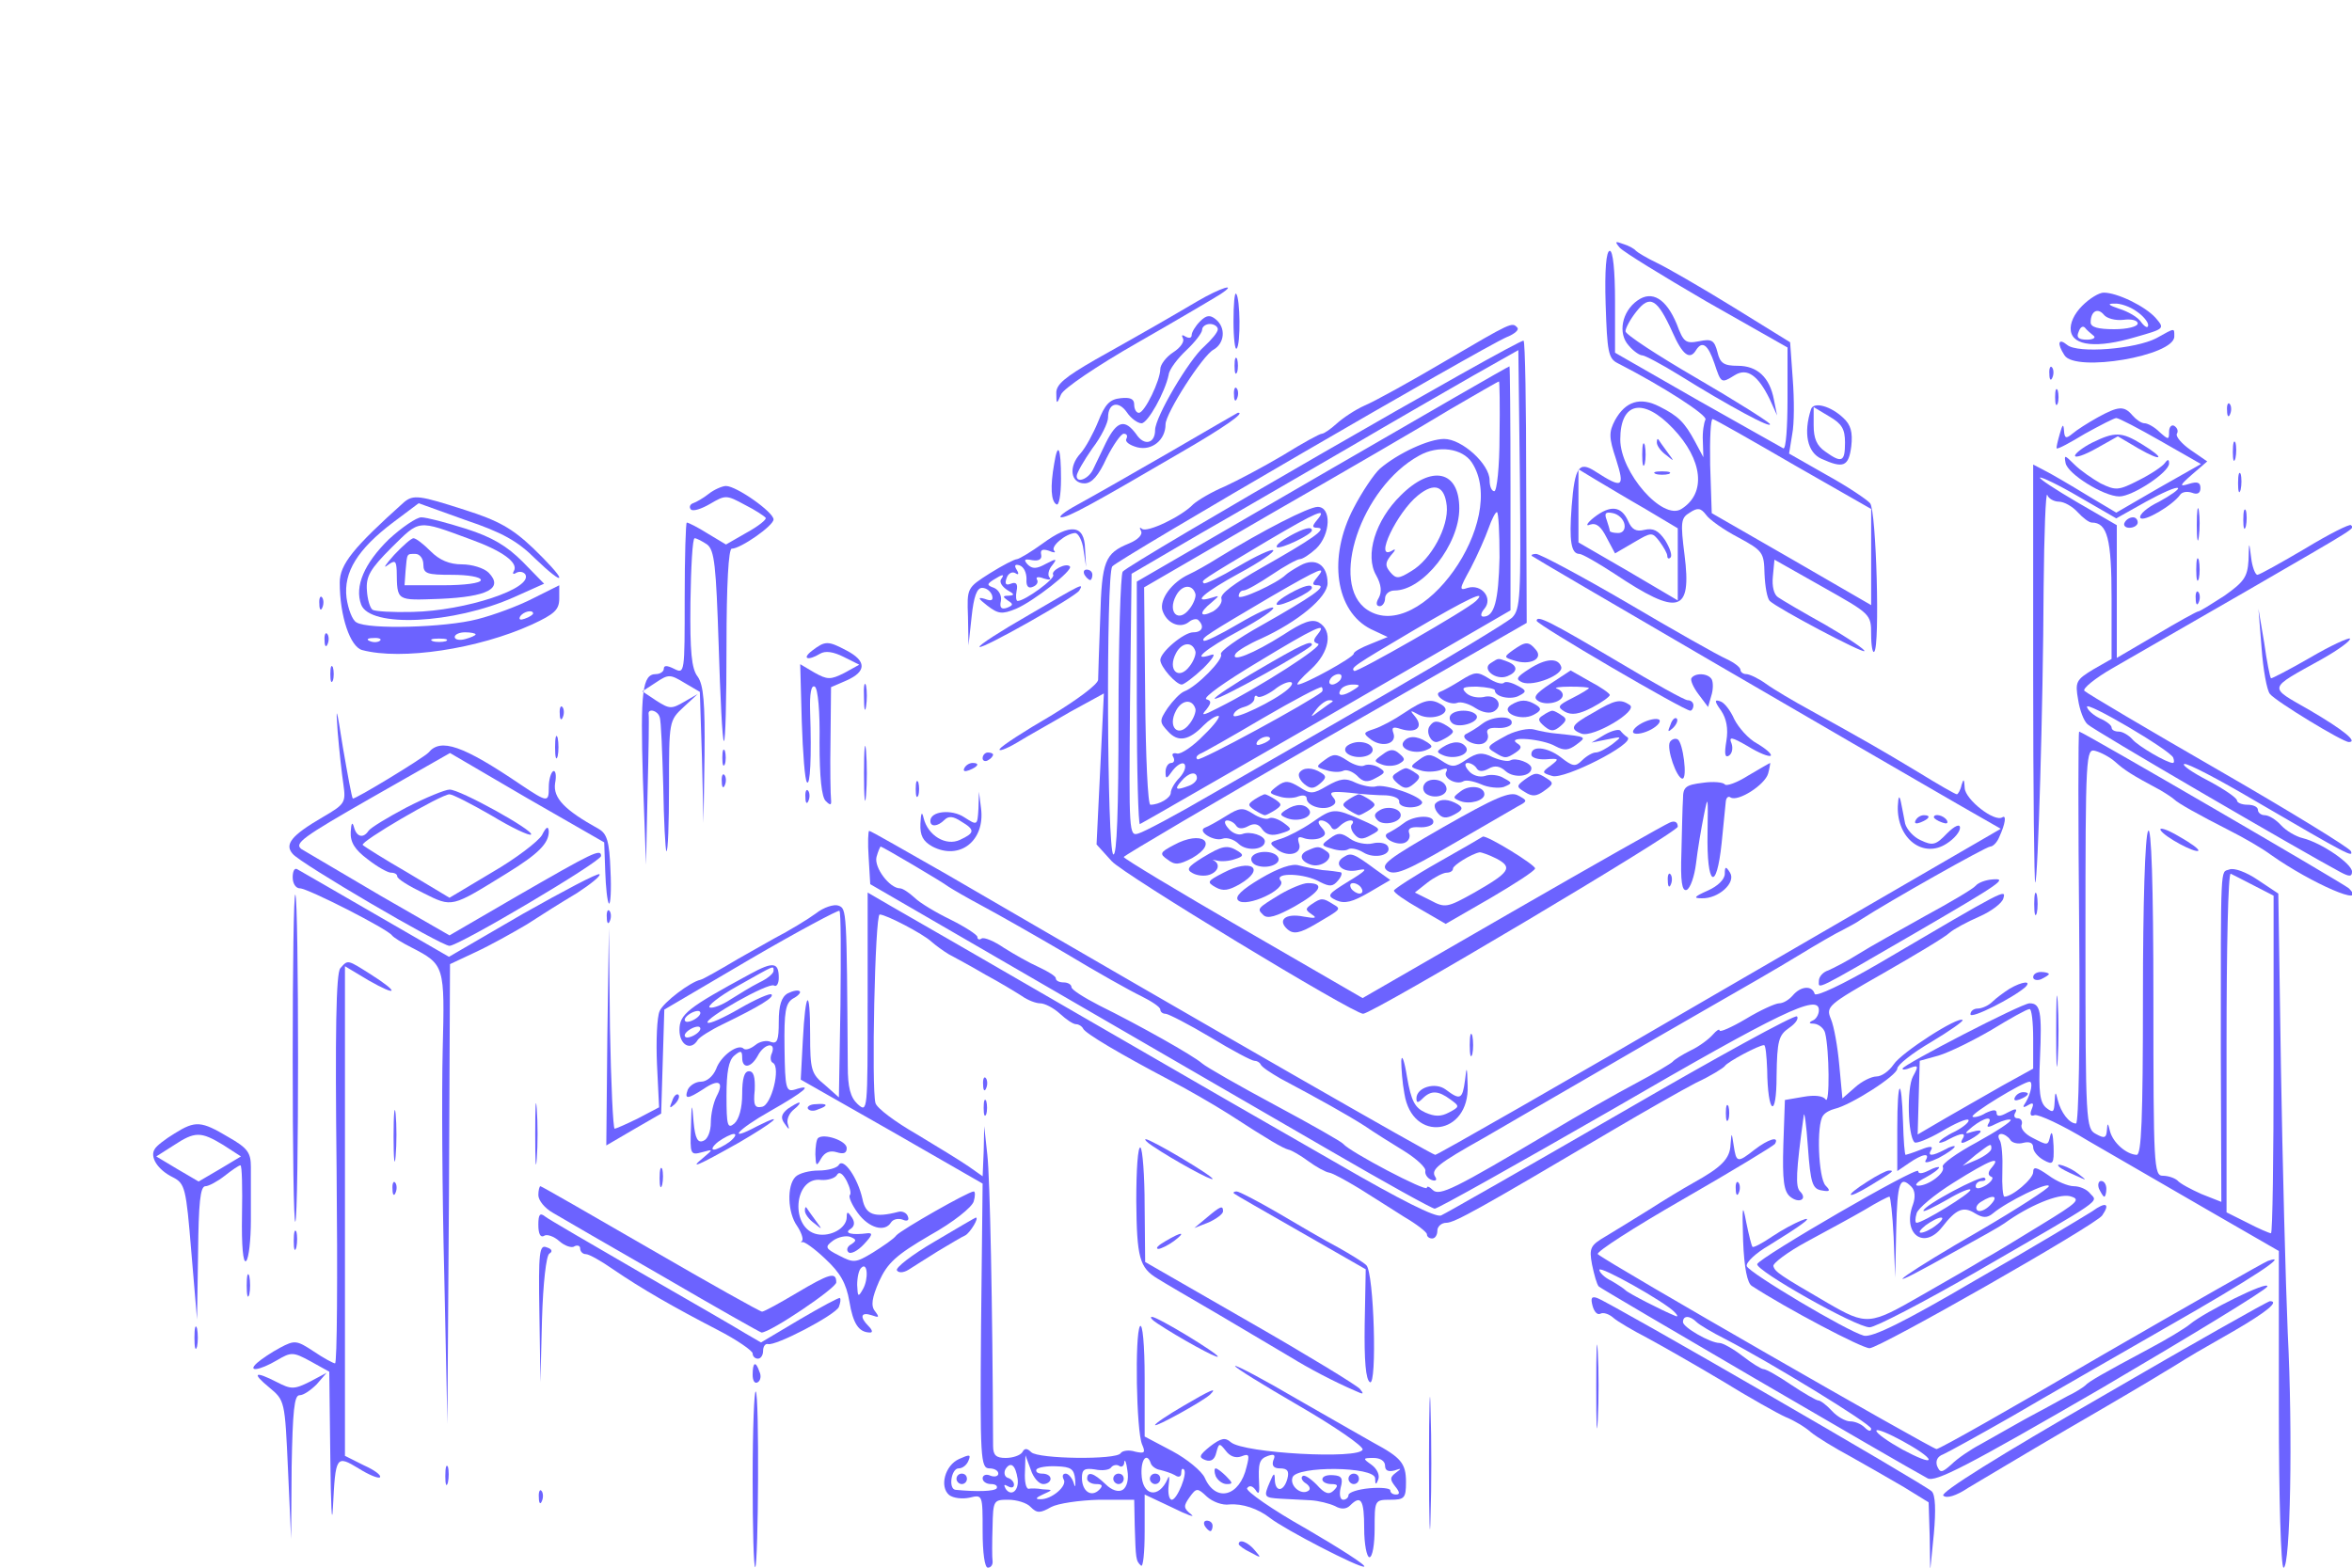  <svg  version="1.0" xmlns="http://www.w3.org/2000/svg"  width="450pt" height="300pt" viewBox="0 0 450 300"  preserveAspectRatio="xMidYMid meet">  <g transform="translate(0,300) scale(0.1,-0.1)" fill="#6c63ff" stroke="none"> <path d="M3099 2526 c7 -8 82 -54 166 -103 l155 -88 0 -98 c0 -54 -3 -97 -8 -95 -4 2 -78 44 -165 93 l-157 90 0 98 c0 60 -4 97 -10 97 -7 0 -10 -37 -8 -102 3 -91 5 -104 23 -113 86 -44 173 -100 168 -108 -3 -6 -6 -24 -5 -41 l1 -31 -16 30 c-20 37 -32 49 -68 67 -37 19 -65 10 -85 -26 -12 -23 -12 -33 2 -75 17 -54 13 -57 -40 -23 -31 20 -39 9 -45 -67 -5 -67 -1 -91 15 -91 5 0 35 -17 67 -38 123 -82 148 -75 134 36 -8 63 -7 71 10 81 15 10 21 9 31 -4 6 -9 34 -29 61 -43 48 -26 50 -29 51 -70 1 -24 5 -47 10 -52 16 -15 177 -100 181 -96 3 2 -31 25 -74 50 -43 24 -84 48 -91 53 -8 5 -12 21 -10 40 l3 32 92 -52 c92 -52 93 -52 93 -91 0 -22 3 -37 6 -33 11 10 4 270 -8 284 -6 7 -43 32 -83 54 l-72 41 6 37 c4 20 4 67 1 106 l-5 70 -110 68 c-60 37 -126 75 -145 84 -19 9 -37 20 -40 23 -3 4 -14 10 -24 13 -16 6 -17 5 -7 -7z m102 -346 c57 -60 64 -124 16 -154 -36 -23 -117 70 -117 133 0 72 44 81 101 21z m232 -70 l147 -84 0 -92 0 -92 -152 88 -153 88 -3 92 c-1 51 1 90 5 88 5 -1 75 -41 156 -88z m-285 -84 l62 -37 0 -69 0 -69 -95 56 -95 55 0 70 0 70 33 -20 c17 -10 60 -36 95 -56z"/> <path d="M3142 2130 c0 -19 2 -27 5 -17 2 9 2 25 0 35 -3 9 -5 1 -5 -18z"/> <path d="M3170 2153 c0 -6 8 -17 18 -24 16 -13 16 -13 2 6 -8 11 -16 22 -17 24 -2 2 -3 0 -3 -6z"/> <path d="M3168 2093 c6 -2 18 -2 25 0 6 3 1 5 -13 5 -14 0 -19 -2 -12 -5z"/> <path d="M3050 2010 c-14 -11 -17 -18 -8 -14 12 4 21 -3 32 -25 l16 -30 36 21 c34 20 35 20 49 2 8 -11 15 -23 15 -28 0 -5 3 -6 6 -3 4 4 -1 18 -10 33 -13 19 -23 24 -40 20 -16 -4 -24 1 -31 17 -13 29 -34 31 -65 7z m58 -13 c2 -10 -3 -17 -12 -17 -9 0 -16 2 -16 4 0 2 -3 12 -6 21 -5 13 -2 16 12 13 10 -2 20 -11 22 -21z"/> <path d="M2290 2423 c-56 -33 -96 -56 -194 -111 -59 -34 -76 -48 -75 -65 0 -21 1 -21 9 -2 4 11 69 55 146 99 77 44 148 86 159 93 35 23 1 13 -45 -14z"/> <path d="M2360 2385 c0 -32 3 -56 6 -52 8 7 7 97 -1 105 -3 3 -5 -21 -5 -53z"/> <path d="M3133 2425 c-30 -21 -38 -63 -17 -86 9 -11 21 -19 26 -19 5 0 37 -17 71 -38 93 -58 180 -105 173 -93 -4 5 -67 45 -141 88 -74 43 -135 83 -135 89 0 6 9 23 21 38 26 33 40 24 69 -40 19 -43 33 -54 45 -34 12 19 23 10 35 -25 13 -39 13 -39 39 -23 24 15 45 -1 67 -46 l14 -31 -6 30 c-8 43 -32 65 -69 65 -27 0 -34 5 -39 26 -6 23 -11 26 -35 21 -26 -5 -30 -2 -43 33 -20 48 -47 65 -75 45z"/> <path d="M3984 2415 c-16 -16 -24 -34 -22 -48 4 -29 50 -34 124 -12 56 16 56 16 38 37 -20 22 -73 48 -99 48 -9 0 -27 -11 -41 -25z m104 -11 c12 -8 22 -20 22 -26 0 -7 -6 -4 -13 5 -6 10 -26 21 -42 26 -21 7 -24 10 -10 10 11 1 31 -6 43 -15z m-25 -16 c15 2 27 -1 27 -7 0 -6 -20 -11 -45 -11 -31 0 -45 4 -45 13 0 21 13 29 25 15 5 -7 22 -12 38 -10z m-58 -30 c6 -4 0 -8 -12 -8 -16 0 -21 4 -16 15 3 9 8 12 12 8 3 -4 11 -11 16 -15z"/> <path d="M2296 2385 c-9 -9 -16 -21 -16 -26 0 -6 -5 -7 -12 -3 -6 4 -8 3 -5 -3 4 -6 -4 -18 -18 -27 -14 -9 -25 -24 -25 -32 0 -22 -30 -84 -41 -84 -5 0 -9 7 -9 16 0 11 -8 14 -26 12 -21 -2 -30 -12 -43 -45 -9 -22 -24 -50 -34 -61 -23 -25 -19 -57 8 -57 14 0 27 15 42 48 13 26 28 47 33 47 6 0 8 -4 5 -10 -3 -5 6 -12 21 -16 28 -7 54 14 54 44 0 21 71 132 92 143 21 12 24 42 4 58 -11 9 -18 8 -30 -4z m34 -15 c0 -6 -12 -20 -26 -33 -29 -25 -94 -135 -94 -160 0 -26 -21 -31 -36 -8 -22 30 -37 26 -58 -16 -10 -21 -21 -44 -25 -52 -9 -18 -31 -26 -31 -12 0 6 14 30 30 53 17 22 30 49 30 59 0 28 20 33 36 10 8 -12 21 -21 28 -21 12 0 45 59 52 93 1 10 17 31 34 47 16 15 30 33 30 39 0 6 7 11 15 11 8 0 15 -5 15 -10z"/> <path d="M2765 2309 c-66 -39 -135 -77 -154 -85 -18 -8 -42 -24 -54 -35 -11 -10 -24 -19 -28 -19 -4 0 -37 -18 -74 -41 -37 -22 -88 -49 -112 -60 -24 -10 -51 -26 -60 -34 -23 -24 -89 -55 -98 -47 -5 4 -5 2 -2 -4 4 -7 -6 -17 -23 -24 -46 -19 -52 -33 -55 -142 -2 -57 -4 -110 -4 -119 -1 -9 -40 -38 -91 -69 -50 -29 -93 -57 -97 -63 -4 -6 11 -1 33 12 21 13 68 39 102 59 l64 35 -7 -145 -7 -144 29 -32 c22 -25 462 -292 481 -292 18 0 602 347 602 358 0 9 -6 12 -15 8 -8 -3 -144 -80 -302 -171 l-286 -165 -228 132 c-126 73 -229 135 -229 138 1 3 174 105 386 227 l385 221 -1 268 c0 147 -2 270 -5 272 -5 6 -758 -428 -767 -442 -4 -6 -8 -132 -8 -279 0 -176 -3 -266 -10 -262 -12 7 -14 534 -2 551 8 12 708 419 755 439 15 6 24 14 20 18 -10 11 -10 11 -138 -64z m128 -491 c-10 -9 -117 -74 -238 -144 -121 -70 -273 -157 -339 -195 -65 -38 -127 -71 -138 -74 -18 -6 -18 3 -16 246 l3 251 130 76 c72 41 200 116 285 165 85 50 193 112 240 139 l85 48 3 -247 c2 -225 1 -249 -15 -265z"/> <path d="M2530 2093 l-355 -206 0 -233 c0 -129 3 -233 6 -231 3 1 164 94 357 205 l352 204 0 234 c0 129 -1 234 -2 233 -2 0 -163 -93 -358 -206z m339 72 c0 -58 -5 -105 -10 -105 -5 0 -9 9 -9 21 0 31 -53 79 -87 79 -29 0 -88 -27 -123 -57 -11 -10 -34 -44 -50 -75 -50 -95 -35 -198 33 -232 l32 -15 -32 -13 c-18 -7 -33 -15 -33 -19 0 -7 -94 -59 -107 -59 -4 0 7 13 25 29 36 33 43 74 15 90 -13 7 -30 1 -68 -24 -57 -36 -102 -54 -91 -36 4 6 26 19 49 29 70 32 127 79 127 106 0 35 -23 50 -52 34 -13 -7 -25 -15 -28 -18 -16 -16 -90 -50 -90 -41 0 6 4 11 9 11 6 0 30 14 54 30 25 17 49 30 54 30 5 0 19 9 31 20 28 27 30 80 3 80 -17 0 -105 -45 -191 -98 -19 -12 -44 -26 -55 -31 -33 -15 -57 -48 -51 -69 8 -25 34 -36 51 -22 6 5 15 7 18 3 12 -12 7 -23 -10 -23 -18 0 -63 -38 -63 -53 0 -13 30 -47 41 -47 4 0 23 14 41 31 18 18 25 29 16 26 -42 -14 -12 11 53 46 39 21 68 41 65 44 -3 3 -33 -11 -67 -31 -34 -20 -64 -35 -66 -32 -5 5 8 13 130 85 95 55 106 59 87 36 -10 -12 -10 -15 1 -15 20 -1 -11 -22 -108 -77 -45 -25 -80 -50 -77 -55 6 -9 -46 -62 -70 -71 -8 -3 -22 -18 -32 -32 -16 -24 -16 -27 1 -45 19 -21 40 -17 68 12 10 10 22 18 28 18 5 0 -7 -17 -28 -37 -20 -21 -44 -37 -51 -35 -8 2 -11 -1 -7 -7 3 -6 1 -11 -4 -11 -6 0 -11 -8 -11 -17 0 -15 2 -14 14 3 8 10 18 16 22 12 4 -5 0 -16 -9 -26 -10 -10 -17 -23 -17 -29 0 -10 -22 -23 -39 -23 -5 0 -9 94 -10 208 l-2 208 248 144 c136 78 289 167 338 197 50 29 91 53 93 53 1 0 2 -47 1 -105z m-53 -50 c72 -110 -98 -349 -200 -282 -74 49 -12 234 99 295 37 21 83 14 101 -13z m-296 -110 c-10 -12 -10 -15 1 -15 20 -1 -11 -22 -108 -77 -51 -29 -80 -50 -76 -59 2 -7 -5 -17 -16 -24 -26 -13 -28 -3 -3 17 16 14 16 14 0 9 -40 -12 -13 11 53 47 39 21 68 41 65 44 -3 3 -33 -11 -67 -31 -34 -20 -64 -35 -66 -32 -5 5 -7 4 122 81 95 56 116 65 95 40z m349 -72 c-2 -84 -10 -113 -31 -113 -6 0 -5 7 2 15 17 20 -5 48 -32 40 -17 -6 -16 -2 6 38 13 25 28 59 34 76 6 17 13 31 16 31 3 0 5 -39 5 -87z m-582 -69 c2 -5 -3 -19 -11 -29 -21 -28 -43 -7 -26 25 11 21 31 23 37 4z m537 -14 c-17 -17 -229 -138 -233 -134 -7 6 -3 9 114 78 104 61 142 79 119 56z m-303 -64 c-9 -11 -9 -15 1 -18 11 -4 -110 -82 -192 -123 -29 -15 -33 -15 -22 -3 10 13 10 17 0 20 -7 3 37 34 97 70 112 68 136 79 116 54z m-234 -32 c2 -5 -3 -19 -11 -29 -21 -28 -43 -7 -26 25 11 21 31 23 37 4z m278 -54 c-3 -5 -11 -10 -16 -10 -6 0 -7 5 -4 10 3 6 11 10 16 10 6 0 7 -4 4 -10z m-101 -19 c-25 -22 -104 -60 -104 -50 0 6 9 13 20 16 11 3 20 10 20 16 0 6 3 7 6 4 4 -3 18 3 32 13 23 19 47 20 26 1z m65 -5 c-21 -18 -234 -134 -238 -129 -4 3 -1 7 4 10 6 2 59 32 120 68 60 35 111 62 114 60 2 -3 2 -7 0 -9z m61 4 c-20 -13 -33 -13 -25 0 3 6 14 10 23 10 15 0 15 -2 2 -10z m-303 -36 c2 -5 -3 -19 -11 -29 -21 -28 -43 -7 -26 25 11 21 31 23 37 4z m262 13 c-2 -1 -13 -9 -24 -17 -19 -14 -19 -14 -6 3 7 9 18 17 24 17 6 0 8 -1 6 -3z m-119 -71 c0 -2 -7 -7 -16 -10 -8 -3 -12 -2 -9 4 6 10 25 14 25 6z m-140 -75 c0 -5 -7 -12 -16 -15 -24 -9 -28 -7 -14 9 14 17 30 20 30 6z"/> <path d="M2467 1864 c-16 -9 -27 -18 -24 -21 6 -5 67 24 67 32 0 8 -14 5 -43 -11z"/> <path d="M2680 2052 c-49 -48 -69 -115 -47 -153 10 -18 11 -32 5 -43 -6 -10 -5 -16 2 -16 5 0 10 7 10 15 0 8 8 15 18 15 55 0 124 88 124 157 0 73 -53 84 -112 25z m88 -20 c4 -40 -30 -103 -68 -125 -24 -15 -29 -15 -40 -2 -10 12 -10 18 1 32 10 11 10 14 2 9 -35 -20 10 74 50 106 32 26 51 18 55 -20z"/> <path d="M2467 1974 c-16 -9 -27 -18 -24 -21 6 -5 67 24 67 32 0 8 -14 5 -43 -11z"/> <path d="M2407 1718 c-48 -28 -85 -53 -83 -55 5 -5 186 96 186 103 0 10 -21 0 -103 -48z"/> <path d="M4126 2353 c-40 -21 -151 -30 -171 -13 -17 14 -20 3 -5 -20 21 -33 210 -1 210 36 0 17 2 17 -34 -3z"/> <path d="M2362 2300 c0 -14 2 -19 5 -12 2 6 2 18 0 25 -3 6 -5 1 -5 -13z"/> <path d="M3921 2284 c0 -11 3 -14 6 -6 3 7 2 16 -1 19 -3 4 -6 -2 -5 -13z"/> <path d="M2361 2244 c0 -11 3 -14 6 -6 3 7 2 16 -1 19 -3 4 -6 -2 -5 -13z"/> <path d="M3932 2240 c0 -14 2 -19 5 -12 2 6 2 18 0 25 -3 6 -5 1 -5 -13z"/> <path d="M3465 2217 c-15 -46 -7 -83 20 -95 42 -19 52 -15 57 24 3 27 -1 41 -15 54 -24 23 -57 32 -62 17z m65 -64 c0 -37 -6 -40 -38 -17 -16 11 -22 25 -22 50 l0 35 30 -18 c24 -14 30 -24 30 -50z"/> <path d="M4261 2214 c0 -11 3 -14 6 -6 3 7 2 16 -1 19 -3 4 -6 -2 -5 -13z"/> <path d="M4013 2201 c-18 -10 -40 -24 -48 -31 -12 -10 -15 -9 -16 6 -1 14 -3 12 -8 -6 -4 -14 -7 -26 -6 -28 2 -2 26 11 54 28 29 16 56 30 60 30 5 0 43 -20 85 -44 l77 -44 -81 -46 -81 -47 -57 34 c-31 19 -67 40 -79 46 l-23 12 0 -402 c0 -221 2 -400 4 -398 5 5 15 331 16 564 1 105 4 184 7 178 2 -7 13 -13 22 -13 10 0 26 -9 36 -20 10 -11 22 -20 27 -20 30 0 38 -31 38 -145 l0 -116 -35 -20 c-33 -20 -35 -24 -29 -58 3 -20 11 -41 18 -47 9 -10 411 -244 484 -283 17 -9 22 -9 22 1 0 15 -58 55 -94 64 -13 3 -32 14 -42 25 -9 10 -23 19 -31 19 -7 0 -13 5 -13 10 0 6 -9 10 -20 10 -11 0 -20 4 -20 8 0 5 -25 22 -55 38 -31 16 -51 30 -46 32 6 2 65 -29 133 -69 185 -108 190 -110 186 -98 -2 6 -116 76 -253 155 -137 79 -252 147 -257 152 -4 4 20 24 55 44 34 20 150 86 257 148 214 124 205 118 198 125 -2 3 -42 -17 -88 -45 -46 -27 -87 -50 -91 -50 -4 0 -10 15 -12 33 -4 32 -4 32 -5 -5 -2 -32 -8 -41 -46 -68 -25 -16 -47 -30 -50 -30 -3 0 -39 -20 -81 -45 l-75 -44 0 127 0 127 -76 44 c-41 24 -73 45 -71 47 2 2 36 -14 75 -37 l71 -41 57 32 c31 17 58 29 61 26 3 -2 -14 -14 -36 -26 -23 -11 -39 -25 -36 -31 6 -9 62 24 76 44 4 6 14 7 23 4 10 -4 16 -1 16 9 0 11 -6 13 -22 8 -19 -6 -18 -3 6 18 l29 25 -32 22 c-17 12 -29 26 -26 31 3 5 1 11 -5 15 -5 3 -10 -2 -10 -11 0 -16 -1 -16 -18 -1 -10 10 -23 17 -29 17 -6 0 -16 7 -23 15 -16 19 -27 18 -67 -4z m145 -651 c2 -6 2 -10 -1 -10 -11 0 -66 32 -77 45 -7 8 -19 15 -26 15 -8 0 -14 3 -14 8 0 4 -10 12 -22 17 -12 6 -23 15 -25 22 -5 14 160 -83 165 -97z"/> <path d="M2235 2133 c-71 -41 -150 -86 -174 -99 -24 -13 -38 -24 -30 -24 14 1 52 21 228 124 83 48 126 78 109 76 -2 -1 -61 -35 -133 -77z"/> <path d="M4003 2153 c-18 -9 -33 -21 -33 -25 0 -5 18 1 41 14 l41 23 39 -23 c47 -27 53 -20 7 8 -39 24 -52 24 -95 3z"/> <path d="M4272 2135 c0 -16 2 -22 5 -12 2 9 2 23 0 30 -3 6 -5 -1 -5 -18z"/> <path d="M2017 2113 c-8 -45 -6 -72 4 -78 5 -4 9 17 9 49 0 60 -6 72 -13 29z"/> <path d="M3952 2114 c4 -21 73 -64 103 -64 25 0 95 46 95 63 0 8 -2 9 -8 1 -4 -6 -26 -21 -50 -33 -39 -20 -44 -20 -73 -6 -16 9 -39 25 -50 36 -19 19 -20 19 -17 3z"/> <path d="M4282 2075 c0 -16 2 -22 5 -12 2 9 2 23 0 30 -3 6 -5 -1 -5 -18z"/> <path d="M1356 2055 c-10 -8 -24 -16 -30 -18 -6 -2 -8 -8 -4 -12 4 -4 20 1 37 11 29 17 31 17 66 -2 20 -10 38 -22 40 -25 2 -3 -14 -16 -36 -28 l-40 -23 -35 21 c-19 12 -37 21 -40 21 -2 0 -4 -65 -4 -145 0 -143 0 -145 -20 -135 -14 7 -20 7 -20 0 0 -5 -7 -10 -15 -10 -26 0 -30 -33 -25 -200 l6 -165 3 140 c2 77 3 143 2 148 -2 12 17 8 21 -5 3 -7 5 -67 7 -133 1 -65 4 -121 6 -124 3 -2 5 53 5 123 0 126 0 127 28 153 l27 25 -26 -15 c-24 -14 -28 -14 -53 2 l-27 18 26 17 c24 16 27 16 55 -1 l29 -17 4 -125 3 -126 2 130 c1 101 -2 134 -13 150 -12 15 -15 48 -14 142 1 68 4 123 8 123 4 0 15 -6 24 -12 14 -11 17 -40 22 -192 3 -99 7 -182 10 -184 3 -3 5 79 5 181 0 120 4 187 10 187 17 0 80 44 80 56 0 14 -71 64 -91 64 -7 0 -23 -7 -33 -15z"/> <path d="M773 2039 c-97 -87 -123 -119 -123 -154 0 -64 20 -123 43 -129 75 -20 222 2 325 49 43 20 52 28 52 50 l0 25 -50 -25 c-27 -14 -75 -32 -107 -40 -61 -16 -209 -20 -231 -6 -8 4 -16 26 -19 47 -6 49 21 93 90 145 l48 36 89 -32 c71 -24 100 -40 135 -75 25 -24 45 -40 45 -35 0 5 -23 30 -50 56 -40 38 -67 53 -130 73 -87 28 -99 30 -117 15z m247 -213 c0 -2 -7 -7 -16 -10 -8 -3 -12 -2 -9 4 6 10 25 14 25 6z m-110 -40 c0 -2 -9 -6 -20 -9 -11 -3 -20 -1 -20 4 0 5 9 9 20 9 11 0 20 -2 20 -4z m-183 -12 c-3 -3 -12 -4 -19 -1 -8 3 -5 6 6 6 11 1 17 -2 13 -5z m126 -1 c-7 -2 -19 -2 -25 0 -7 3 -2 5 12 5 14 0 19 -2 13 -5z"/> <path d="M4203 1995 c0 -27 2 -38 4 -22 2 15 2 37 0 50 -2 12 -4 0 -4 -28z"/> <path d="M4292 2005 c0 -16 2 -22 5 -12 2 9 2 23 0 30 -3 6 -5 -1 -5 -18z"/> <path d="M744 1968 c-47 -46 -66 -90 -53 -125 17 -45 177 -37 292 14 l58 26 -41 42 c-30 30 -58 47 -108 63 -38 12 -76 22 -86 22 -9 0 -37 -19 -62 -42z m156 0 c61 -22 93 -45 83 -61 -3 -5 -1 -7 5 -3 6 3 13 2 17 -3 16 -27 -115 -70 -216 -72 -37 -1 -71 1 -76 4 -5 3 -10 20 -11 37 -2 27 6 41 47 82 55 54 48 54 151 16z"/> <path d="M754 1938 c-16 -18 -22 -27 -13 -20 15 11 17 9 18 -10 1 -59 -2 -57 83 -54 91 4 122 20 93 50 -9 9 -32 16 -51 16 -24 0 -43 8 -60 25 -14 14 -28 25 -33 25 -4 0 -20 -14 -37 -32z m56 -18 c0 -18 7 -20 55 -20 30 0 55 -4 55 -10 0 -6 -31 -10 -73 -10 l-73 0 2 28 c3 34 2 32 19 32 8 0 15 -9 15 -20z"/> <path d="M4065 2000 c-3 -5 1 -10 9 -10 9 0 16 5 16 10 0 6 -4 10 -9 10 -6 0 -13 -4 -16 -10z"/> <path d="M1995 1960 c-22 -16 -44 -29 -49 -30 -5 0 -28 -12 -52 -27 -44 -28 -44 -28 -42 -83 l1 -55 6 55 c4 38 10 55 20 55 8 0 16 -6 19 -14 3 -10 -1 -12 -14 -7 -14 4 -13 1 5 -13 21 -16 28 -17 55 -6 33 14 110 74 103 81 -7 8 -37 -8 -32 -16 5 -7 -54 -50 -68 -50 -3 0 -4 9 -2 19 3 14 -1 18 -11 14 -10 -4 -12 0 -8 11 3 9 11 13 17 9 6 -4 7 -1 2 7 -5 8 -3 11 6 8 8 -3 13 -14 13 -26 -1 -13 3 -19 12 -15 8 3 11 9 8 14 -3 5 3 6 13 2 10 -3 15 -3 11 2 -4 4 -2 15 5 23 10 13 9 14 -12 3 -18 -10 -26 -10 -35 -1 -8 9 -6 11 9 8 13 -2 19 2 17 11 -2 9 3 11 15 7 9 -4 14 -4 10 0 -8 8 22 33 40 34 6 0 14 -15 16 -32 l5 -33 -2 35 c-1 46 -28 49 -81 10z m-80 -69 c-3 -6 3 -14 12 -20 14 -8 15 -10 3 -11 -12 0 -12 -2 -2 -9 11 -7 11 -9 -1 -14 -11 -4 -15 0 -12 13 2 10 -4 21 -13 25 -14 5 -14 7 -2 15 19 12 23 12 15 1z"/> <path d="M2931 1936 c4 -4 619 -362 815 -475 l82 -47 -538 -312 c-295 -172 -540 -312 -544 -312 -6 0 -416 235 -935 537 -79 45 -145 83 -148 83 -2 0 -3 -23 -1 -51 l3 -51 345 -200 c190 -110 431 -250 535 -310 105 -61 195 -111 200 -111 6 0 159 86 340 190 322 187 395 222 395 190 0 -9 -6 -18 -12 -20 -8 -4 -7 -6 3 -6 9 -1 19 -9 21 -18 8 -32 9 -138 1 -127 -5 7 -21 9 -43 5 l-35 -6 -3 -86 c-2 -68 1 -89 13 -99 17 -14 34 -5 19 10 -9 9 -8 36 7 145 1 11 5 -16 8 -60 5 -70 9 -80 26 -83 16 -3 18 -1 8 9 -14 14 -18 117 -5 134 4 6 14 11 22 13 31 7 120 64 120 77 0 7 29 30 65 51 35 21 62 40 60 42 -8 8 -117 -62 -132 -85 -9 -13 -23 -23 -33 -23 -9 0 -28 -9 -41 -21 l-24 -21 -6 64 c-3 34 -10 74 -16 88 -10 24 -6 27 101 88 61 35 118 69 126 77 8 7 34 21 57 31 23 10 44 26 46 35 5 18 6 19 -237 -124 -72 -42 -122 -65 -124 -59 -5 17 -27 15 -42 -3 -7 -8 -18 -15 -26 -15 -7 0 -36 -13 -64 -30 -27 -16 -50 -26 -50 -22 0 4 -6 0 -13 -8 -7 -8 -25 -22 -42 -30 -16 -8 -32 -18 -35 -22 -3 -3 -34 -22 -70 -41 -36 -19 -110 -61 -165 -94 -182 -108 -211 -123 -224 -110 -6 6 -11 8 -11 4 0 -9 -148 69 -160 84 -3 4 -61 37 -130 74 -69 37 -132 73 -140 80 -17 15 -120 73 -197 111 -29 15 -53 30 -53 35 0 5 -7 9 -15 9 -8 0 -15 3 -15 8 0 4 -15 13 -32 21 -18 8 -48 25 -67 37 -19 13 -38 21 -43 18 -4 -3 -8 -2 -8 3 0 4 -23 19 -51 33 -27 13 -59 32 -69 42 -11 10 -23 18 -28 18 -20 0 -50 40 -45 60 3 11 7 20 8 20 3 0 117 -67 130 -77 6 -4 35 -21 65 -37 30 -16 102 -57 160 -91 58 -35 122 -71 143 -81 20 -10 37 -21 37 -26 0 -4 4 -8 10 -8 5 0 44 -20 86 -45 41 -25 79 -45 84 -45 5 0 10 -3 12 -7 2 -5 19 -16 38 -27 77 -41 127 -69 160 -90 19 -13 54 -35 77 -49 24 -15 42 -32 40 -38 -1 -6 4 -14 12 -17 8 -3 11 0 7 6 -9 14 5 25 94 75 41 24 131 76 200 116 69 40 172 100 230 133 58 33 134 77 170 99 36 22 74 44 85 49 11 6 27 14 35 20 54 35 240 140 248 140 5 0 13 8 17 18 12 26 14 43 6 38 -15 -10 -71 34 -72 56 -1 17 -2 19 -6 6 -2 -10 -7 -18 -9 -18 -3 0 -36 19 -75 43 -73 44 -103 61 -204 117 -33 18 -72 41 -87 52 -14 10 -31 18 -37 18 -6 0 -11 4 -11 8 0 5 -12 14 -27 21 -16 7 -101 55 -189 107 -89 52 -168 94 -175 94 -7 0 -10 -2 -8 -4z"/> <path d="M4202 1910 c0 -19 2 -27 5 -17 2 9 2 25 0 35 -3 9 -5 1 -5 -18z"/> <path d="M2075 1900 c3 -5 8 -10 11 -10 2 0 4 5 4 10 0 6 -5 10 -11 10 -5 0 -7 -4 -4 -10z"/> <path d="M1968 1823 c-54 -31 -96 -58 -94 -61 5 -5 184 96 191 108 9 15 7 14 -97 -47z"/> <path d="M4201 1854 c0 -11 3 -14 6 -6 3 7 2 16 -1 19 -3 4 -6 -2 -5 -13z"/> <path d="M611 1844 c0 -11 3 -14 6 -6 3 7 2 16 -1 19 -3 4 -6 -2 -5 -13z"/> <path d="M4327 1760 c3 -41 10 -81 16 -88 11 -14 139 -92 151 -92 18 0 -10 23 -75 61 -80 46 -82 39 24 98 32 18 56 36 53 39 -3 2 -38 -14 -77 -37 -40 -23 -73 -40 -74 -39 -2 2 -8 32 -13 68 l-11 65 6 -75z"/> <path d="M2940 1812 c0 -7 282 -172 294 -172 3 0 6 5 6 10 0 6 -5 10 -11 10 -6 0 -65 33 -132 73 -130 77 -157 91 -157 79z"/> <path d="M621 1774 c0 -11 3 -14 6 -6 3 7 2 16 -1 19 -3 4 -6 -2 -5 -13z"/> <path d="M1554 1755 c-21 -16 -8 -20 15 -6 10 6 25 4 45 -6 l30 -15 -29 -16 c-26 -13 -32 -13 -57 1 l-27 16 3 -110 c2 -60 6 -113 10 -116 6 -7 9 46 6 136 -1 34 2 51 9 47 6 -4 10 -48 9 -107 0 -66 4 -105 12 -112 9 -9 11 -8 10 3 -1 8 -2 60 -1 115 l1 100 30 13 c38 17 38 37 0 57 -36 19 -41 19 -66 0z"/> <path d="M2895 1756 c-18 -13 -18 -14 2 -20 30 -10 56 3 42 20 -14 17 -20 17 -44 0z"/> <path d="M2852 1731 c-18 -11 10 -34 32 -25 20 8 21 20 0 28 -19 7 -16 7 -32 -3z"/> <path d="M2926 1720 c-25 -16 -27 -20 -13 -26 22 -8 79 15 74 30 -6 18 -30 16 -61 -4z"/> <path d="M632 1710 c0 -14 2 -19 5 -12 2 6 2 18 0 25 -3 6 -5 1 -5 -13z"/> <path d="M2795 1698 c-16 -10 -34 -20 -40 -22 -15 -6 18 -27 33 -21 7 3 23 -2 35 -10 14 -9 28 -11 36 -6 19 12 3 34 -21 27 -12 -2 -26 1 -33 8 -10 10 -6 12 21 12 19 -1 34 -4 34 -7 0 -13 32 -19 47 -10 14 7 14 10 -4 19 -11 6 -23 9 -26 5 -4 -3 -17 1 -29 9 -21 13 -26 13 -53 -4z"/> <path d="M2967 1692 c-30 -20 -35 -27 -23 -34 16 -9 46 -1 46 12 0 5 -5 10 -11 12 -7 2 4 4 25 4 20 0 36 -1 36 -3 0 -1 -14 -10 -32 -19 -28 -14 -29 -17 -14 -26 13 -7 27 -5 52 8 19 10 34 21 34 24 0 3 -17 15 -38 26 l-37 21 -38 -25z"/> <path d="M3236 1702 c-2 -4 4 -18 14 -31 l18 -24 6 21 c4 12 4 26 1 32 -7 12 -32 13 -39 2z"/> <path d="M1653 1665 c0 -22 2 -30 4 -17 2 12 2 30 0 40 -3 9 -5 -1 -4 -23z"/> <path d="M646 1600 c3 -36 8 -81 11 -101 5 -35 3 -38 -40 -63 -60 -35 -73 -52 -57 -70 14 -18 284 -176 300 -176 18 0 290 161 290 172 0 15 -17 6 -161 -77 l-129 -75 -132 76 c-73 43 -141 83 -151 89 -15 11 2 23 133 98 l151 86 147 -86 148 -85 2 -56 c1 -30 4 -58 7 -61 3 -3 5 26 3 63 -2 57 -7 71 -23 80 -65 36 -87 59 -83 87 3 15 1 26 -4 23 -4 -3 -8 -16 -8 -30 0 -30 -2 -30 -53 4 -112 76 -154 90 -177 62 -9 -10 -142 -91 -145 -88 -2 2 -10 46 -19 98 -12 77 -14 83 -10 30z"/> <path d="M2687 1636 c-19 -13 -45 -27 -58 -31 -21 -7 -22 -8 -5 -21 22 -15 49 -7 42 13 -4 11 -1 13 14 8 29 -9 44 3 28 23 -11 13 -11 14 7 4 26 -13 67 4 44 19 -21 13 -33 11 -72 -15z"/> <path d="M2891 1651 c-22 -14 18 -32 43 -19 15 8 16 12 5 19 -18 11 -30 11 -48 0z"/> <path d="M3048 1636 c-42 -23 -46 -31 -22 -40 22 -8 110 44 92 55 -18 12 -28 10 -70 -15z"/> <path d="M3293 1640 c10 -15 14 -34 10 -58 -4 -24 -3 -33 5 -28 6 4 8 14 5 23 -6 14 0 13 31 -5 21 -13 41 -21 44 -18 2 3 -9 13 -26 23 -17 9 -36 31 -44 47 -7 16 -19 32 -27 34 -11 4 -11 0 2 -18z"/> <path d="M1071 1634 c0 -11 3 -14 6 -6 3 7 2 16 -1 19 -3 4 -6 -2 -5 -13z"/> <path d="M2775 1631 c-3 -5 -1 -12 5 -16 14 -9 52 4 45 16 -8 12 -42 12 -50 0z"/> <path d="M2952 1631 c-10 -6 -10 -10 3 -21 12 -10 18 -10 30 0 13 11 13 15 3 21 -7 5 -15 9 -18 9 -3 0 -11 -4 -18 -9z"/> <path d="M2836 1615 c-10 -8 -24 -16 -30 -19 -16 -7 14 -25 31 -19 8 3 12 11 9 19 -3 8 3 12 19 11 13 -1 25 3 27 8 5 16 -35 16 -56 0z"/> <path d="M3141 1616 c-13 -7 -20 -16 -15 -19 5 -3 20 0 33 7 13 7 20 16 15 19 -5 3 -20 0 -33 -7z"/> <path d="M3196 1613 c-6 -14 -5 -15 5 -6 7 7 10 15 7 18 -3 3 -9 -2 -12 -12z"/> <path d="M2735 1610 c-7 -11 2 -30 13 -30 4 0 14 5 22 10 13 9 13 11 0 20 -19 12 -27 12 -35 0z"/> <path d="M2885 1594 c-41 -22 -42 -24 -25 -34 19 -12 22 -12 40 0 12 8 12 12 2 18 -20 14 50 8 74 -6 17 -9 25 -8 40 3 20 15 21 15 -36 21 -14 1 -34 5 -45 8 -11 3 -33 -2 -50 -10z"/> <path d="M3070 1594 l-25 -15 30 6 c29 6 29 6 10 -9 -11 -8 -25 -16 -32 -16 -6 0 -18 -7 -26 -15 -13 -13 -18 -12 -41 6 -26 20 -58 23 -56 4 1 -5 13 -9 28 -8 25 2 26 1 9 -12 -18 -13 -17 -14 3 -20 23 -7 159 62 144 74 -5 3 -11 9 -14 13 -3 3 -16 0 -30 -8z"/> <path d="M1062 1570 c0 -19 2 -27 5 -17 2 9 2 25 0 35 -3 9 -5 1 -5 -18z"/> <path d="M1653 1520 c0 -47 2 -66 4 -42 2 23 2 61 0 85 -2 23 -4 4 -4 -43z"/> <path d="M3978 1225 c2 -221 -1 -375 -6 -375 -13 0 -29 21 -35 45 -4 17 -5 17 -6 -4 -1 -20 -3 -21 -16 -11 -12 10 -15 30 -12 94 4 91 1 106 -20 106 -15 0 -243 -118 -243 -125 0 -3 7 -2 16 2 14 5 15 3 4 -17 -12 -22 -10 -114 3 -126 3 -3 26 6 52 21 25 15 48 25 51 22 3 -3 -8 -13 -25 -22 -17 -8 -31 -18 -31 -21 0 -2 9 0 19 6 25 13 34 13 25 -1 -4 -8 0 -8 15 0 25 14 28 22 4 15 -15 -5 -15 -3 1 10 23 18 40 21 30 5 -4 -7 1 -7 16 1 12 6 24 9 27 7 2 -3 -27 -22 -65 -43 -39 -21 -68 -42 -65 -47 6 -11 -27 -36 -47 -36 -8 0 -3 7 13 15 15 8 27 17 27 20 0 2 -9 0 -20 -6 -12 -6 -20 -7 -20 -1 0 11 -303 -165 -308 -178 -4 -12 189 -121 215 -121 11 0 103 48 204 106 249 144 233 133 218 150 -6 8 -20 14 -31 14 -11 0 -33 9 -49 21 -23 16 -29 17 -29 6 0 -13 -40 -47 -55 -47 -3 0 -5 22 -4 48 1 27 -1 54 -5 60 -4 7 -3 12 3 12 5 0 13 -5 17 -11 3 -6 15 -9 25 -6 12 3 19 0 19 -9 0 -7 9 -18 20 -24 18 -10 20 -8 19 27 -1 21 -3 30 -6 21 -5 -21 -4 -21 -35 -5 -14 7 -23 18 -20 25 2 6 -1 12 -8 12 -6 0 -8 5 -4 11 4 8 0 8 -15 0 -14 -8 -21 -8 -21 -1 0 7 -6 7 -21 0 -11 -7 -23 -9 -25 -7 -5 5 97 67 109 67 7 0 3 -22 -7 -39 -7 -10 -6 -12 4 -6 10 6 12 4 7 -8 -4 -10 -2 -14 6 -11 7 2 53 -19 102 -49 50 -29 152 -88 228 -132 l137 -79 0 -303 c0 -167 4 -303 9 -303 13 0 18 256 8 450 -4 96 -10 325 -13 508 l-5 332 -39 26 c-22 15 -46 24 -55 20 -17 -6 -16 18 -16 -349 l1 -287 -38 15 c-20 9 -41 20 -46 26 -6 5 -18 9 -28 9 -17 0 -18 19 -18 338 0 221 -4 332 -10 322 -6 -9 -10 -139 -10 -317 0 -236 -3 -303 -12 -303 -20 1 -45 23 -51 45 -4 17 -5 17 -6 2 -1 -15 -5 -16 -21 -7 -19 10 -20 21 -20 374 0 354 1 364 19 359 11 -3 28 -12 38 -21 18 -16 30 -24 86 -54 12 -7 24 -15 27 -18 7 -7 46 -29 105 -59 28 -14 64 -35 80 -47 78 -55 187 -102 149 -64 -8 8 -510 300 -516 300 -2 0 -2 -169 0 -375z m335 80 l37 -19 0 -323 c0 -178 -2 -323 -5 -323 -3 0 -24 9 -45 20 l-40 20 0 326 c0 179 3 324 8 322 4 -2 24 -12 45 -23z m-423 -292 l0 -58 -58 -32 c-31 -18 -81 -46 -110 -63 l-53 -31 2 71 2 70 36 10 c20 6 65 28 101 49 36 22 68 40 73 40 4 1 7 -25 7 -56z m-80 -211 c0 -5 -12 -14 -27 -21 l-28 -12 25 21 c29 22 30 23 30 12z m1 -36 c-8 -9 -8 -15 -1 -18 5 -1 1 -9 -10 -16 -12 -7 -20 -8 -20 -2 0 5 5 10 12 10 6 0 9 3 5 6 -6 6 -117 -53 -117 -63 0 -3 20 7 45 21 25 15 45 23 45 19 0 -7 -91 -63 -103 -63 -3 0 -3 8 0 18 2 9 34 36 71 59 70 44 92 52 73 29z m-154 -37 c7 -7 8 -20 3 -34 -21 -56 21 -88 56 -43 27 35 41 40 63 26 15 -9 23 -9 34 0 26 22 107 62 107 52 0 -4 -60 -43 -132 -85 -134 -77 -204 -126 -93 -65 107 59 130 72 140 79 47 34 103 57 125 52 22 -6 17 -11 -55 -55 -44 -27 -93 -57 -110 -66 -16 -10 -70 -41 -119 -69 -99 -57 -104 -58 -180 -14 -91 53 -100 59 -103 70 -2 5 27 27 64 47 37 20 87 47 111 61 23 14 44 25 47 25 2 0 6 -35 8 -77 l3 -78 2 93 c2 90 7 103 29 81z m150 -36 c-9 -9 -20 -13 -24 -9 -4 4 -1 11 7 16 25 16 35 11 17 -7z m-103 -38 c-10 -8 -23 -14 -29 -14 -5 0 -1 6 9 14 11 8 24 15 30 15 5 0 1 -7 -10 -15z"/> <path d="M2685 1580 c-8 -13 20 -24 42 -16 15 6 15 8 3 16 -20 13 -37 12 -45 0z"/> <path d="M3195 1580 c-7 -12 13 -70 24 -70 10 0 1 69 -9 75 -5 3 -12 0 -15 -5z"/> <path d="M2575 1570 c-8 -13 20 -24 41 -16 20 8 9 26 -16 26 -10 0 -22 -5 -25 -10z"/> <path d="M2760 1570 c-12 -8 -12 -10 3 -16 22 -8 50 3 42 16 -8 12 -25 13 -45 0z"/> <path d="M1382 1550 c0 -14 2 -19 5 -12 2 6 2 18 0 25 -3 6 -5 1 -5 -13z"/> <path d="M2645 1556 c-17 -12 -17 -13 -1 -19 10 -4 24 -3 32 1 13 7 13 10 1 20 -10 9 -18 9 -32 -2z"/> <path d="M1880 1549 c0 -5 5 -7 10 -4 6 3 10 8 10 11 0 2 -4 4 -10 4 -5 0 -10 -5 -10 -11z"/> <path d="M2535 1546 c-18 -13 -18 -14 3 -20 12 -4 26 -4 32 -1 6 3 17 -1 26 -9 12 -13 20 -14 36 -5 19 10 20 12 5 21 -10 5 -21 6 -27 3 -5 -3 -20 1 -33 10 -20 13 -26 13 -42 1z"/> <path d="M2715 1546 c-18 -13 -18 -14 2 -20 11 -4 28 -3 38 0 12 5 16 4 12 -3 -7 -12 20 -26 33 -18 5 3 20 0 34 -6 13 -6 33 -8 43 -5 17 7 17 8 0 17 -9 6 -26 8 -36 4 -10 -3 -24 1 -31 10 -8 9 -8 15 -2 15 6 0 14 -5 17 -10 4 -7 12 -7 23 -1 12 7 22 5 33 -5 16 -14 49 -10 49 6 0 10 -30 21 -40 15 -5 -3 -20 0 -34 6 -20 10 -30 9 -51 -5 -22 -15 -27 -15 -48 -1 -20 13 -26 13 -42 1z"/> <path d="M1845 1530 c-3 -6 1 -7 9 -4 18 7 21 14 7 14 -6 0 -13 -4 -16 -10z"/> <path d="M3345 1516 c-22 -14 -42 -21 -45 -17 -3 4 -22 6 -42 3 -33 -4 -38 -8 -38 -31 -1 -14 -2 -60 -3 -102 -2 -56 1 -75 10 -72 7 3 15 26 18 51 3 26 10 67 15 92 8 40 8 37 7 -34 -2 -102 17 -115 27 -19 4 37 7 73 8 80 1 7 5 10 9 7 14 -9 66 24 72 46 3 11 4 20 4 20 -1 0 -20 -11 -42 -24z"/> <path d="M2486 1521 c-3 -5 1 -14 9 -21 12 -10 18 -10 30 0 13 11 13 15 3 21 -17 11 -35 11 -42 0z"/> <path d="M2672 1521 c-10 -6 -10 -10 3 -21 12 -10 18 -10 30 0 13 11 13 15 3 21 -7 5 -15 9 -18 9 -3 0 -11 -4 -18 -9z"/> <path d="M1381 1504 c0 -11 3 -14 6 -6 3 7 2 16 -1 19 -3 4 -6 -2 -5 -13z"/> <path d="M2917 1508 c-16 -12 -16 -14 1 -24 14 -9 22 -8 37 3 17 12 18 15 5 23 -20 13 -23 12 -43 -2z"/> <path d="M1752 1490 c0 -14 2 -19 5 -12 2 6 2 18 0 25 -3 6 -5 1 -5 -13z"/> <path d="M2444 1496 c-17 -13 -17 -14 3 -20 11 -4 28 -4 37 0 9 3 16 2 16 -4 0 -13 27 -23 45 -16 11 5 13 10 5 19 -8 10 -1 11 32 8 24 -3 55 -5 70 -5 15 -1 26 -6 25 -12 -1 -6 8 -11 21 -11 12 0 22 4 23 9 0 12 -72 37 -89 31 -7 -2 -24 1 -38 7 -20 10 -30 8 -55 -6 -27 -16 -32 -16 -53 -2 -20 12 -27 13 -42 2z"/> <path d="M2725 1499 c-4 -6 -2 -15 5 -19 17 -10 42 -1 37 14 -5 16 -34 19 -42 5z"/> <path d="M2795 1486 c-16 -12 -16 -13 -1 -19 18 -7 46 1 46 13 0 15 -28 19 -45 6z"/> <path d="M778 1455 c-36 -19 -69 -39 -73 -45 -10 -15 -23 -12 -28 8 -3 10 -5 7 -6 -10 -1 -20 8 -34 32 -52 19 -15 39 -26 45 -26 7 0 12 -3 12 -7 0 -5 23 -19 50 -32 56 -28 53 -28 160 38 60 37 80 57 80 80 -1 11 -5 9 -13 -7 -7 -12 -50 -45 -95 -71 l-82 -49 -80 48 c-45 26 -83 50 -86 53 -6 6 150 97 166 97 6 0 43 -19 81 -41 38 -23 72 -39 75 -36 7 7 -137 87 -156 86 -8 0 -45 -15 -82 -34z"/> <path d="M1541 1474 c0 -11 3 -14 6 -6 3 7 2 16 -1 19 -3 4 -6 -2 -5 -13z"/> <path d="M2761 1417 c-106 -61 -121 -72 -107 -83 14 -10 35 -2 124 50 59 34 116 67 126 73 19 10 19 11 0 21 -15 8 -43 -4 -143 -61z"/> <path d="M1872 1452 c-2 -32 -2 -32 -27 -16 -24 16 -65 12 -65 -7 0 -12 14 -11 27 2 8 8 17 7 32 -3 27 -16 26 -22 -2 -35 -27 -13 -62 8 -70 42 -3 13 -5 10 -6 -11 -1 -23 5 -34 23 -44 52 -27 101 11 93 73 l-4 32 -1 -33z"/> <path d="M2400 1470 c-13 -9 -13 -11 0 -20 8 -5 17 -10 20 -10 3 0 12 5 20 10 13 9 13 11 0 20 -8 5 -17 10 -20 10 -3 0 -12 -5 -20 -10z"/> <path d="M2580 1470 c-13 -9 -13 -11 0 -20 8 -5 17 -10 20 -10 3 0 12 5 20 10 13 9 13 11 0 20 -8 5 -17 10 -20 10 -3 0 -12 -5 -20 -10z"/> <path d="M3631 1457 c-2 -62 49 -101 94 -71 14 9 25 22 25 30 0 8 -10 4 -25 -11 -21 -22 -27 -24 -50 -13 -14 6 -27 21 -30 32 -2 12 -6 30 -8 41 -3 14 -5 12 -6 -8z"/> <path d="M2747 1463 c-4 -3 -2 -12 4 -19 8 -10 16 -11 31 -3 17 9 18 13 7 20 -17 10 -33 11 -42 2z"/> <path d="M2345 1438 c-16 -10 -34 -20 -40 -22 -15 -7 18 -27 34 -21 8 3 22 -1 31 -10 16 -15 50 -11 50 5 0 11 -28 20 -43 14 -8 -3 -20 2 -27 11 -8 9 -8 15 -2 15 6 0 14 -5 17 -10 4 -6 12 -7 23 -1 11 6 20 5 27 -6 8 -11 19 -13 35 -8 23 7 23 8 5 21 -10 7 -22 11 -27 8 -5 -3 -19 1 -31 9 -19 12 -25 12 -52 -5z"/> <path d="M2460 1450 c-12 -8 -12 -10 3 -16 22 -8 50 3 42 16 -8 12 -25 13 -45 0z"/> <path d="M2639 1449 c-10 -6 -11 -11 -3 -19 11 -11 44 -4 44 10 0 13 -26 19 -41 9z"/> <path d="M2510 1426 c-19 -13 -46 -27 -59 -31 -23 -7 -24 -8 -7 -21 22 -16 49 -7 41 13 -3 11 -1 13 10 9 8 -3 22 -3 30 0 12 5 13 10 4 20 -8 9 -8 14 -1 14 6 0 14 -5 18 -11 4 -8 9 -8 17 0 6 6 15 11 21 11 5 0 6 -3 3 -7 -4 -3 -2 -12 4 -19 9 -11 16 -11 32 -2 21 11 20 12 -18 29 -52 23 -55 23 -95 -5z"/> <path d="M2686 1425 c-10 -8 -24 -16 -30 -19 -16 -7 14 -25 31 -19 8 3 12 11 9 19 -3 8 3 12 19 11 13 -1 25 3 27 8 5 16 -35 16 -56 0z"/> <path d="M3665 1430 c-3 -6 1 -7 9 -4 18 7 21 14 7 14 -6 0 -13 -4 -16 -10z"/> <path d="M3700 1436 c0 -2 7 -7 16 -10 8 -3 12 -2 9 4 -6 10 -25 14 -25 6z"/> <path d="M4134 1411 c8 -13 66 -44 72 -39 2 3 -15 15 -38 28 -22 13 -38 18 -34 11z"/> <path d="M2545 1396 c-18 -13 -18 -14 3 -20 12 -4 26 -5 32 -1 5 3 18 0 28 -6 22 -14 57 -5 47 12 -4 6 -17 8 -29 5 -12 -3 -32 1 -43 9 -17 12 -23 12 -38 1z"/> <path d="M2246 1383 c-27 -14 -28 -17 -12 -28 14 -11 22 -10 47 3 52 30 18 54 -35 25z"/> <path d="M2752 1350 c-46 -26 -84 -51 -85 -54 -1 -4 21 -19 49 -35 l50 -29 85 49 c46 27 85 52 86 57 2 6 -92 64 -100 61 -1 -1 -39 -23 -85 -49z m111 7 c32 -17 26 -26 -42 -65 -52 -29 -56 -30 -84 -15 l-30 15 24 19 c13 10 30 19 37 19 6 0 12 3 12 8 0 6 35 28 51 31 4 0 18 -5 32 -12z"/> <path d="M2301 1359 c-29 -18 -32 -23 -19 -30 9 -5 23 -6 32 -3 17 6 21 20 9 27 -5 2 -2 2 6 0 8 -2 23 -1 34 3 16 5 17 8 6 15 -21 13 -30 11 -68 -12z"/> <path d="M2503 1373 c-18 -7 -16 -20 3 -27 22 -9 50 14 32 25 -14 10 -17 10 -35 2z"/> <path d="M2395 1360 c-3 -6 1 -13 9 -16 21 -8 49 3 41 16 -8 13 -42 13 -50 0z"/> <path d="M2571 1360 c-22 -13 -2 -32 28 -25 19 4 15 -1 -18 -21 -42 -26 -43 -28 -24 -37 16 -7 31 -3 62 15 l41 24 -28 20 c-42 31 -47 33 -61 24z m34 -60 c3 -5 2 -10 -4 -10 -5 0 -13 5 -16 10 -3 6 -2 10 4 10 5 0 13 -4 16 -10z"/> <path d="M2341 1330 c-31 -16 -33 -18 -15 -28 14 -8 25 -6 46 6 51 30 22 50 -31 22z"/> <path d="M2412 1319 c-37 -22 -50 -35 -43 -42 15 -15 95 22 81 38 -13 16 47 14 76 -3 18 -9 24 -9 34 3 7 8 9 16 4 16 -5 1 -20 3 -34 4 -14 2 -34 6 -45 9 -13 4 -39 -5 -73 -25z"/> <path d="M560 1321 c0 -12 6 -21 14 -21 15 0 168 -78 176 -90 3 -4 19 -14 37 -23 64 -33 64 -35 60 -196 -2 -80 -1 -274 3 -431 l6 -285 3 440 2 440 49 23 c28 13 71 37 98 53 26 17 69 44 96 60 26 17 46 33 43 36 -3 3 -69 -32 -147 -76 l-141 -82 -142 82 c-78 45 -145 84 -149 86 -5 2 -8 -5 -8 -16z"/> <path d="M3300 1328 c0 -11 -14 -24 -32 -32 -27 -12 -29 -15 -12 -15 32 -1 66 30 54 49 -8 13 -10 12 -10 -2z"/> <path d="M3191 1314 c0 -11 3 -14 6 -6 3 7 2 16 -1 19 -3 4 -6 -2 -5 -13z"/> <path d="M3780 1305 c-5 -6 -49 -32 -97 -58 -48 -27 -106 -59 -128 -73 -22 -14 -48 -27 -57 -31 -10 -3 -18 -12 -18 -20 0 -16 -13 -23 185 92 165 96 178 105 146 102 -12 -1 -26 -6 -31 -12z"/> <path d="M2450 1289 c-46 -28 -45 -28 -33 -40 8 -8 25 -3 61 17 49 28 58 44 24 44 -9 0 -33 -10 -52 -21z"/> <path d="M3892 1270 c0 -19 2 -27 5 -17 2 9 2 25 0 35 -3 9 -5 1 -5 -18z"/> <path d="M560 975 c0 -175 2 -316 5 -313 7 7 7 620 0 626 -3 3 -5 -138 -5 -313z"/> <path d="M1660 1081 c0 -208 0 -211 -19 -194 -14 13 -19 32 -19 73 -2 301 -2 301 -18 307 -8 3 -28 -3 -43 -15 -15 -11 -51 -33 -80 -48 -28 -16 -60 -34 -69 -39 -37 -22 -67 -39 -72 -40 -19 -4 -71 -43 -78 -60 -5 -11 -7 -57 -5 -102 l4 -82 -40 -21 c-22 -11 -43 -20 -45 -20 -3 0 -7 87 -9 193 l-2 192 -3 -208 -2 -209 53 31 52 30 3 100 3 99 165 97 c91 53 168 94 170 92 3 -2 3 -84 2 -181 l-3 -176 -27 24 c-26 21 -28 29 -28 96 0 93 -9 86 -14 -11 l-4 -75 174 -99 174 -100 -3 -273 c-2 -253 -1 -272 16 -272 9 0 17 -4 17 -10 0 -5 -7 -7 -15 -4 -8 4 -15 1 -15 -5 0 -6 7 -11 16 -11 8 0 13 -3 11 -8 -4 -6 -38 -7 -79 -3 -14 2 -8 41 6 41 8 0 16 7 19 15 5 12 2 12 -18 3 -27 -12 -38 -53 -19 -69 8 -6 25 -8 39 -5 25 6 25 6 25 -64 0 -42 4 -70 10 -70 6 0 10 6 9 13 -1 6 -1 36 0 65 1 51 2 52 30 52 16 0 36 -6 43 -14 12 -12 18 -12 39 0 13 7 54 13 92 14 l67 0 1 -50 c2 -63 2 -67 12 -76 4 -4 7 25 7 65 l0 71 53 -25 c28 -14 45 -20 36 -13 -15 12 -15 16 -3 33 13 18 15 18 33 1 11 -10 30 -17 43 -15 25 2 55 -8 78 -26 28 -22 171 -96 180 -93 5 2 -45 34 -110 72 -66 37 -117 73 -114 78 4 6 10 5 16 -3 6 -10 8 -7 7 11 -2 40 0 48 17 54 12 4 15 2 10 -9 -3 -10 1 -15 13 -15 14 0 18 -5 14 -20 -7 -25 -23 -26 -24 -2 0 14 -2 14 -9 -3 -13 -30 -12 -31 20 -33 17 -1 42 -2 58 -3 15 -1 35 -6 46 -11 12 -7 22 -6 29 1 21 21 27 11 27 -44 0 -30 5 -55 10 -55 6 0 10 25 10 55 0 54 0 55 30 55 27 0 30 3 30 34 0 36 -10 47 -62 75 -18 10 -84 48 -147 84 -63 37 -116 65 -118 63 -2 -2 53 -36 122 -76 69 -40 124 -78 122 -84 -6 -19 -227 -7 -252 14 -11 10 -19 8 -40 -8 -21 -17 -22 -21 -9 -26 11 -4 18 1 21 14 5 19 6 19 18 4 8 -11 19 -15 30 -11 15 6 16 3 10 -20 -13 -57 -59 -69 -80 -21 -6 13 -34 36 -62 51 l-53 28 0 112 c0 63 -4 106 -9 99 -10 -16 -7 -200 4 -226 7 -16 5 -18 -13 -14 -12 4 -25 2 -28 -3 -8 -13 -158 -11 -171 2 -8 8 -13 8 -17 0 -4 -6 -18 -11 -32 -11 -18 0 -24 5 -24 23 -1 271 -6 514 -11 557 l-6 55 -1 -48 -2 -48 -27 19 c-16 11 -60 38 -100 62 -40 23 -75 49 -78 59 -8 27 -1 361 8 361 12 0 83 -37 99 -52 8 -7 23 -18 33 -24 11 -6 43 -23 70 -39 28 -15 59 -34 70 -41 11 -8 27 -14 35 -14 9 0 26 -9 38 -20 12 -11 25 -20 31 -20 5 0 11 -4 13 -8 3 -9 73 -50 164 -98 33 -17 85 -47 115 -66 77 -50 103 -65 114 -68 6 -1 23 -11 38 -22 15 -11 33 -21 40 -22 7 -1 32 -15 57 -30 25 -16 64 -40 87 -55 24 -14 43 -29 43 -33 0 -5 5 -8 10 -8 6 0 10 7 10 15 0 8 8 15 17 15 16 0 64 27 318 177 61 36 133 77 160 91 28 13 52 28 55 32 5 8 65 40 75 40 3 0 5 -21 6 -47 1 -86 18 -96 18 -12 1 68 4 78 24 92 12 8 19 18 15 22 -4 4 -155 -79 -336 -184 -180 -104 -336 -193 -345 -197 -11 -4 -78 30 -194 97 -98 56 -322 185 -498 287 -176 102 -339 196 -362 209 l-43 25 0 -211z m336 -921 c8 0 14 5 14 10 0 6 -7 10 -16 10 -8 0 -13 3 -11 8 3 4 20 7 39 6 27 -1 33 -5 35 -25 1 -15 0 -17 -3 -6 -3 9 -10 17 -15 17 -6 0 -7 -5 -4 -11 8 -12 -23 -39 -45 -38 -10 0 -8 3 5 9 20 9 20 9 0 10 -11 2 -23 2 -27 1 -5 0 -8 14 -7 32 l1 32 10 -27 c5 -16 16 -28 24 -28z m152 -11 c-8 -5 -21 -1 -33 11 -23 22 -35 25 -35 10 0 -5 8 -10 17 -10 12 0 14 -3 6 -11 -15 -15 -33 -3 -33 23 0 16 5 19 25 16 14 -3 28 -1 31 4 3 4 10 6 15 3 5 -4 10 0 10 7 1 7 4 0 6 -16 3 -17 -1 -32 -9 -37z m54 50 c2 -5 10 -11 18 -12 8 -2 21 -6 28 -10 7 -5 12 -3 12 4 0 7 2 10 5 7 8 -7 -13 -58 -23 -58 -5 0 -8 12 -6 28 2 15 1 20 -2 12 -17 -39 -49 -33 -50 10 -1 29 11 41 18 19z m448 -4 c0 -9 6 -12 18 -9 14 5 14 4 3 -4 -12 -9 -12 -13 -2 -26 9 -11 10 -16 2 -16 -6 0 -11 3 -11 8 0 4 -18 6 -40 4 -22 -2 -40 -8 -40 -13 0 -5 -5 -9 -10 -9 -6 0 -8 10 -5 23 5 18 2 23 -14 24 -12 1 -21 -2 -21 -8 0 -5 8 -9 17 -9 13 0 14 -3 5 -12 -9 -9 -17 -7 -33 11 -12 12 -24 20 -27 16 -4 -3 0 -10 7 -14 7 -5 9 -11 4 -14 -14 -9 -36 10 -30 26 8 22 157 21 158 -2 0 -13 2 -13 6 -2 3 8 -2 20 -13 28 -17 12 -17 13 4 13 13 0 22 -6 22 -15z m-703 -25 c3 -22 -12 -35 -23 -19 -4 8 -3 9 4 5 7 -4 12 -3 12 3 0 5 -5 11 -12 13 -6 2 -8 10 -4 17 10 15 19 7 23 -19z"/> <path d="M2130 170 c0 -5 5 -10 10 -10 6 0 10 5 10 10 0 6 -4 10 -10 10 -5 0 -10 -4 -10 -10z"/> <path d="M2200 170 c0 -5 5 -10 10 -10 6 0 10 5 10 10 0 6 -4 10 -10 10 -5 0 -10 -4 -10 -10z"/> <path d="M2580 170 c0 -5 5 -10 10 -10 6 0 10 5 10 10 0 6 -4 10 -10 10 -5 0 -10 -4 -10 -10z"/> <path d="M2510 1270 c-13 -9 -13 -11 0 -20 11 -7 6 -8 -16 -4 -35 7 -51 -7 -30 -25 11 -9 23 -7 52 10 51 30 51 29 34 39 -19 12 -22 12 -40 0z"/> <path d="M1161 1244 c0 -11 3 -14 6 -6 3 7 2 16 -1 19 -3 4 -6 -2 -5 -13z"/> <path d="M651 1147 c-8 -10 -10 -122 -7 -385 2 -205 1 -372 -3 -371 -3 0 -22 10 -41 23 -32 21 -36 22 -64 7 -17 -9 -36 -22 -44 -29 -20 -18 4 -15 38 5 27 16 31 16 64 -2 l36 -20 2 -165 c1 -91 3 -133 5 -95 5 99 6 101 49 75 19 -12 38 -20 41 -17 3 4 -11 14 -31 23 l-36 18 0 468 0 469 45 -27 c56 -32 60 -24 5 11 -46 29 -44 29 -59 12z"/> <path d="M1435 1136 c-120 -65 -135 -77 -135 -107 0 -29 22 -41 35 -19 3 5 25 19 48 30 72 35 99 52 93 57 -2 3 -30 -9 -61 -27 -31 -18 -58 -30 -61 -27 -8 7 117 78 127 71 5 -3 9 4 9 15 0 30 -11 31 -55 7z m45 6 c0 -5 -12 -15 -27 -22 -16 -8 -40 -23 -56 -33 -15 -10 -33 -17 -39 -15 -6 2 17 21 53 41 73 41 69 40 69 29z m-150 -92 c-8 -5 -17 -7 -19 -4 -3 3 1 9 9 14 8 5 17 7 19 4 3 -3 -1 -9 -9 -14z m0 -30 c-8 -5 -17 -7 -19 -4 -3 3 1 9 9 14 8 5 17 7 19 4 3 -3 -1 -9 -9 -14z"/> <path d="M3890 1130 c0 -5 7 -7 15 -4 8 4 15 8 15 10 0 2 -7 4 -15 4 -8 0 -15 -4 -15 -10z"/> <path d="M3934 1025 c0 -60 1 -84 3 -52 2 32 2 81 0 110 -2 29 -3 3 -3 -58z"/> <path d="M3845 1108 c-11 -7 -26 -18 -33 -25 -7 -7 -20 -13 -28 -13 -8 0 -14 -5 -14 -11 0 -10 81 31 105 52 13 13 -6 11 -30 -3z"/> <path d="M1507 1099 c-12 -7 -17 -23 -17 -54 0 -36 -3 -43 -15 -39 -8 4 -22 1 -30 -6 -9 -7 -18 -10 -22 -7 -10 11 -44 -13 -53 -39 -6 -14 -18 -24 -29 -24 -10 0 -21 -7 -25 -15 -7 -19 -1 -19 30 1 29 20 40 14 25 -14 -6 -12 -11 -34 -11 -50 0 -17 -6 -32 -14 -35 -11 -5 -16 4 -19 36 -3 39 -4 38 -5 -11 -2 -51 -1 -53 21 -47 22 6 22 6 2 -11 -27 -22 -12 -16 68 29 67 39 94 61 36 32 -60 -32 -39 -7 25 29 65 37 84 53 47 41 -17 -5 -19 1 -20 79 -1 71 2 86 16 95 10 5 16 12 13 14 -3 3 -13 1 -23 -4z m-30 -114 c-4 -8 -3 -17 2 -19 15 -9 -3 -81 -21 -84 -14 -3 -17 3 -14 32 1 25 -2 36 -11 36 -9 0 -13 -14 -13 -44 0 -26 -6 -48 -15 -56 -13 -11 -15 -4 -15 53 0 45 4 68 15 77 12 10 15 10 15 -4 0 -22 17 -20 30 4 12 23 35 27 27 5z m-81 -170 c-11 -8 -25 -15 -30 -15 -6 0 -2 7 8 15 11 8 25 15 30 15 6 0 2 -7 -8 -15z"/> <path d="M2812 1000 c0 -19 2 -27 5 -17 2 9 2 25 0 35 -3 9 -5 1 -5 -18z"/> <path d="M2681 970 c0 -14 2 -42 6 -63 15 -95 125 -80 121 16 -1 37 -2 38 -5 10 -5 -37 -9 -39 -37 -18 -20 15 -56 4 -56 -17 0 -9 3 -9 12 0 16 16 30 15 53 -2 18 -13 18 -14 -3 -25 -15 -8 -27 -8 -45 0 -20 9 -27 22 -35 68 -5 31 -10 45 -11 31z"/> <path d="M1881 924 c0 -11 3 -14 6 -6 3 7 2 16 -1 19 -3 4 -6 -2 -5 -13z"/> <path d="M1024 830 c0 -52 1 -74 3 -47 2 26 2 68 0 95 -2 26 -3 4 -3 -48z"/> <path d="M3630 841 l0 -82 22 15 c26 18 42 21 32 5 -3 -6 8 -3 25 5 17 9 31 19 31 22 0 2 -9 0 -19 -6 -25 -13 -34 -13 -26 0 4 7 -3 7 -20 0 -15 -6 -28 -10 -29 -10 -2 0 -4 28 -5 62 -3 92 -11 84 -11 -11z"/> <path d="M1286 893 c-6 -14 -5 -15 5 -6 7 7 10 15 7 18 -3 3 -9 -2 -12 -12z"/> <path d="M3855 900 c-3 -6 1 -7 9 -4 18 7 21 14 7 14 -6 0 -13 -4 -16 -10z"/> <path d="M753 825 c0 -44 2 -61 4 -37 2 23 2 59 0 80 -2 20 -4 1 -4 -43z"/> <path d="M1882 880 c0 -14 2 -19 5 -12 2 6 2 18 0 25 -3 6 -5 1 -5 -13z"/> <path d="M1507 878 c-12 -10 -14 -17 -6 -28 9 -13 10 -13 6 0 -2 8 3 20 12 27 9 7 13 13 10 13 -3 0 -13 -6 -22 -12z"/> <path d="M1546 878 c3 -4 11 -5 19 -1 21 7 19 12 -4 10 -11 0 -18 -5 -15 -9z"/> <path d="M3302 870 c0 -14 2 -19 5 -12 2 6 2 18 0 25 -3 6 -5 1 -5 -13z"/> <path d="M334 831 c-18 -11 -35 -24 -38 -30 -10 -15 6 -40 35 -54 23 -12 25 -20 35 -142 l11 -130 2 128 c1 94 4 127 14 127 6 0 23 9 37 20 14 11 27 20 30 20 3 0 4 -43 3 -96 -1 -57 2 -93 8 -87 5 5 9 40 9 78 0 39 0 84 0 102 0 27 -6 36 -43 57 -52 31 -63 32 -103 7z m93 -22 l34 -22 -40 -24 -41 -24 -41 24 -40 24 33 21 c41 27 52 27 95 1z"/> <path d="M1565 822 c-3 -3 -5 -17 -5 -31 1 -23 2 -24 11 -8 7 12 17 16 30 12 13 -4 19 -2 19 8 0 14 -44 29 -55 19z"/> <path d="M3311 810 c-1 -28 -18 -44 -72 -74 -18 -10 -56 -33 -84 -51 -27 -17 -65 -40 -83 -51 -29 -17 -32 -22 -26 -54 4 -19 9 -38 13 -42 5 -5 575 -338 629 -367 15 -8 75 23 332 172 172 101 315 188 318 195 4 13 -119 -48 -148 -72 -8 -7 -44 -29 -80 -48 -86 -46 -114 -62 -120 -69 -3 -3 -18 -13 -35 -21 -16 -9 -53 -29 -81 -44 -28 -16 -66 -37 -85 -48 -19 -10 -44 -27 -55 -38 -19 -17 -22 -17 -28 -3 -3 10 1 18 12 22 9 4 69 37 132 73 63 37 196 113 295 170 165 94 239 143 194 127 -8 -3 -152 -85 -320 -182 -167 -98 -308 -178 -314 -178 -10 1 -632 358 -648 373 -4 4 69 51 163 105 94 54 173 102 176 106 9 16 -13 9 -39 -11 -33 -26 -35 -25 -40 8 -4 26 -4 26 -6 2z m-107 -321 c6 -6 7 -10 1 -7 -25 10 -91 44 -95 49 -3 3 -15 11 -27 18 -13 6 -23 16 -23 21 0 9 125 -61 144 -81z m42 -19 c5 -5 30 -20 54 -32 87 -45 280 -163 280 -172 0 -6 -5 -5 -12 2 -7 7 -19 12 -28 12 -9 0 -25 9 -35 20 -10 11 -22 20 -26 20 -4 0 -28 14 -52 30 -25 17 -48 30 -53 30 -4 0 -22 11 -40 25 -18 14 -38 25 -44 25 -18 0 -70 30 -70 40 0 13 13 13 26 0z m444 -263 c0 -5 -22 4 -50 19 -27 15 -50 31 -50 36 0 10 100 -44 100 -55z"/> <path d="M2205 807 c40 -27 115 -68 115 -63 0 6 -118 76 -128 76 -3 0 2 -6 13 -13z"/> <path d="M2174 702 c1 -109 6 -128 41 -149 11 -7 64 -38 119 -70 54 -32 115 -68 135 -80 34 -21 83 -47 125 -65 15 -7 16 -6 8 4 -6 7 -101 65 -211 128 l-200 115 -1 107 c0 59 -4 109 -8 112 -5 3 -8 -43 -8 -102z"/> <path d="M1605 771 c-3 -6 -21 -11 -39 -11 -17 0 -37 -5 -44 -12 -17 -17 -15 -69 3 -94 8 -12 12 -24 10 -28 -3 -3 -3 -4 0 -3 3 2 23 -12 44 -32 29 -27 40 -47 46 -81 7 -43 18 -60 40 -60 5 0 4 5 -3 12 -18 18 -15 28 6 21 14 -5 15 -4 6 8 -8 10 -6 25 8 57 16 35 32 50 97 88 45 25 81 54 84 65 3 10 3 19 0 19 -10 0 -138 -73 -148 -84 -5 -7 -26 -21 -45 -33 -33 -20 -37 -20 -64 -6 -28 14 -28 17 -12 29 10 7 25 10 33 7 12 -5 12 -7 2 -14 -8 -4 -10 -11 -6 -15 4 -5 18 2 30 15 15 16 18 22 7 21 -30 -4 -46 0 -33 8 8 5 9 13 3 22 -8 12 -10 12 -10 1 0 -21 -30 -38 -56 -33 -53 10 -46 111 7 104 12 -1 26 3 30 9 4 8 11 4 19 -11 6 -12 9 -24 6 -27 -3 -3 4 -19 15 -34 21 -29 52 -38 64 -18 4 6 14 8 22 5 9 -4 13 -1 10 6 -2 7 -11 11 -18 9 -46 -12 -63 -6 -69 25 -9 40 -36 79 -45 65z m46 -238 c-9 -16 -10 -15 -11 8 0 14 3 29 8 33 12 12 14 -22 3 -41z"/> <path d="M1262 745 c0 -16 2 -22 5 -12 2 9 2 23 0 30 -3 6 -5 -1 -5 -18z"/> <path d="M3941 766 c2 -2 15 -9 29 -15 24 -11 24 -11 6 3 -16 13 -49 24 -35 12z"/> <path d="M3573 739 c-46 -29 -41 -36 5 -8 46 28 47 29 36 29 -5 0 -24 -10 -41 -21z"/> <path d="M751 724 c0 -11 3 -14 6 -6 3 7 2 16 -1 19 -3 4 -6 -2 -5 -13z"/> <path d="M3321 724 c0 -11 3 -14 6 -6 3 7 2 16 -1 19 -3 4 -6 -2 -5 -13z"/> <path d="M4016 725 c4 -8 8 -15 10 -15 2 0 4 7 4 15 0 8 -4 15 -10 15 -5 0 -7 -7 -4 -15z"/> <path d="M1030 713 c0 -10 12 -25 28 -34 15 -9 110 -64 211 -122 101 -59 186 -107 188 -107 17 0 143 85 143 96 0 21 -13 17 -77 -21 -32 -19 -61 -35 -65 -35 -4 0 -100 54 -214 120 -114 66 -208 120 -210 120 -2 0 -4 -8 -4 -17z"/> <path d="M2361 716 c2 -2 60 -35 128 -74 l124 -71 -2 -105 c-1 -70 2 -106 10 -111 14 -9 8 211 -7 224 -5 5 -29 20 -54 34 -25 13 -76 43 -115 66 -38 22 -74 41 -79 41 -5 0 -7 -2 -5 -4z"/> <path d="M3335 626 c2 -52 8 -82 17 -87 66 -43 210 -119 225 -119 19 0 433 236 445 254 16 23 7 27 -19 8 -16 -10 -115 -70 -222 -131 -138 -81 -199 -111 -215 -107 -33 9 -219 120 -224 133 -2 7 17 25 43 40 26 16 54 34 63 41 30 22 -18 2 -57 -24 -19 -13 -36 -22 -38 -20 -2 2 -7 23 -12 47 -7 37 -8 32 -6 -35z"/> <path d="M1540 683 c0 -6 8 -17 18 -24 16 -13 16 -13 2 6 -8 11 -16 22 -17 24 -2 2 -3 0 -3 -6z"/> <path d="M2309 670 l-24 -20 28 11 c15 7 27 16 27 21 0 12 -5 10 -31 -12z"/> <path d="M1030 656 c0 -17 4 -25 11 -21 5 4 19 -1 29 -10 10 -9 24 -14 29 -10 6 3 11 1 11 -4 0 -6 5 -11 11 -11 6 0 29 -13 52 -29 54 -37 115 -72 200 -116 37 -19 67 -40 67 -45 0 -6 5 -10 10 -10 6 0 10 7 10 15 0 8 4 14 9 13 14 -5 130 56 136 71 3 8 4 15 2 17 -1 2 -36 -17 -77 -41 l-74 -44 -31 18 c-16 10 -106 62 -200 116 -93 54 -176 102 -182 107 -10 8 -13 4 -13 -16z"/> <path d="M1788 624 c-43 -25 -75 -50 -72 -55 3 -5 12 -5 22 1 9 6 35 22 57 36 22 13 45 27 52 30 9 5 27 34 20 34 -1 0 -37 -21 -79 -46z"/> <path d="M562 625 c0 -16 2 -22 5 -12 2 9 2 23 0 30 -3 6 -5 -1 -5 -18z"/> <path d="M2230 625 c-14 -8 -20 -14 -14 -15 5 0 19 7 30 15 24 18 16 19 -16 0z"/> <path d="M1032 487 l2 -132 3 120 c2 69 8 122 14 126 7 4 5 9 -5 12 -14 6 -16 -9 -14 -126z"/> <path d="M472 540 c0 -19 2 -27 5 -17 2 9 2 25 0 35 -3 9 -5 1 -5 -18z"/> <path d="M3047 501 c3 -11 9 -18 15 -15 5 3 16 0 25 -8 8 -7 37 -24 64 -38 26 -14 91 -51 143 -82 52 -32 107 -63 123 -70 15 -6 37 -19 48 -29 11 -9 45 -30 75 -46 30 -17 76 -43 103 -59 l47 -29 2 -65 1 -65 7 70 c4 45 3 74 -4 81 -11 12 -613 360 -640 370 -11 4 -13 0 -9 -15z"/> <path d="M4022 328 c-198 -114 -310 -184 -304 -190 6 -6 24 -1 48 15 22 13 107 64 189 112 83 48 166 97 185 109 19 11 42 26 51 31 9 6 47 27 83 48 62 36 88 57 69 57 -4 0 -149 -82 -321 -182z"/> <path d="M2215 467 c39 -26 115 -68 115 -63 0 6 -115 76 -126 76 -5 0 0 -6 11 -13z"/> <path d="M372 440 c0 -19 2 -27 5 -17 2 9 2 25 0 35 -3 9 -5 1 -5 -18z"/> <path d="M3054 345 c0 -71 1 -99 3 -62 2 37 2 96 0 130 -2 34 -3 4 -3 -68z"/> <path d="M2734 200 c0 -113 2 -159 3 -102 2 56 2 148 0 205 -1 56 -3 10 -3 -103z"/> <path d="M1440 369 c0 -11 4 -18 10 -14 5 3 7 12 3 20 -7 21 -13 19 -13 -6z"/> <path d="M515 345 c30 -25 30 -25 36 -157 l6 -133 1 138 c2 107 5 137 15 137 8 0 22 10 33 21 l19 22 -32 -17 c-30 -15 -36 -15 -63 -1 -43 22 -49 18 -15 -10z"/> <path d="M1440 170 c0 -95 2 -171 5 -169 6 7 8 330 1 336 -3 4 -6 -72 -6 -167z"/> <path d="M2263 309 c-29 -17 -53 -33 -53 -36 0 -5 89 44 105 58 16 16 1 9 -52 -22z"/> <path d="M852 175 c0 -16 2 -22 5 -12 2 9 2 23 0 30 -3 6 -5 -1 -5 -18z"/> <path d="M2326 175 c4 -8 13 -15 21 -15 12 0 12 2 -1 15 -8 8 -17 15 -20 15 -3 0 -3 -7 0 -15z"/> <path d="M1830 170 c0 -5 5 -10 10 -10 6 0 10 5 10 10 0 6 -4 10 -10 10 -5 0 -10 -4 -10 -10z"/> <path d="M1031 134 c0 -11 3 -14 6 -6 3 7 2 16 -1 19 -3 4 -6 -2 -5 -13z"/> <path d="M2305 80 c3 -5 8 -10 11 -10 2 0 4 5 4 10 0 6 -5 10 -11 10 -5 0 -7 -4 -4 -10z"/> <path d="M2370 45 c0 -2 10 -10 23 -16 20 -11 21 -11 8 4 -13 16 -31 23 -31 12z"/> </g> </svg> 